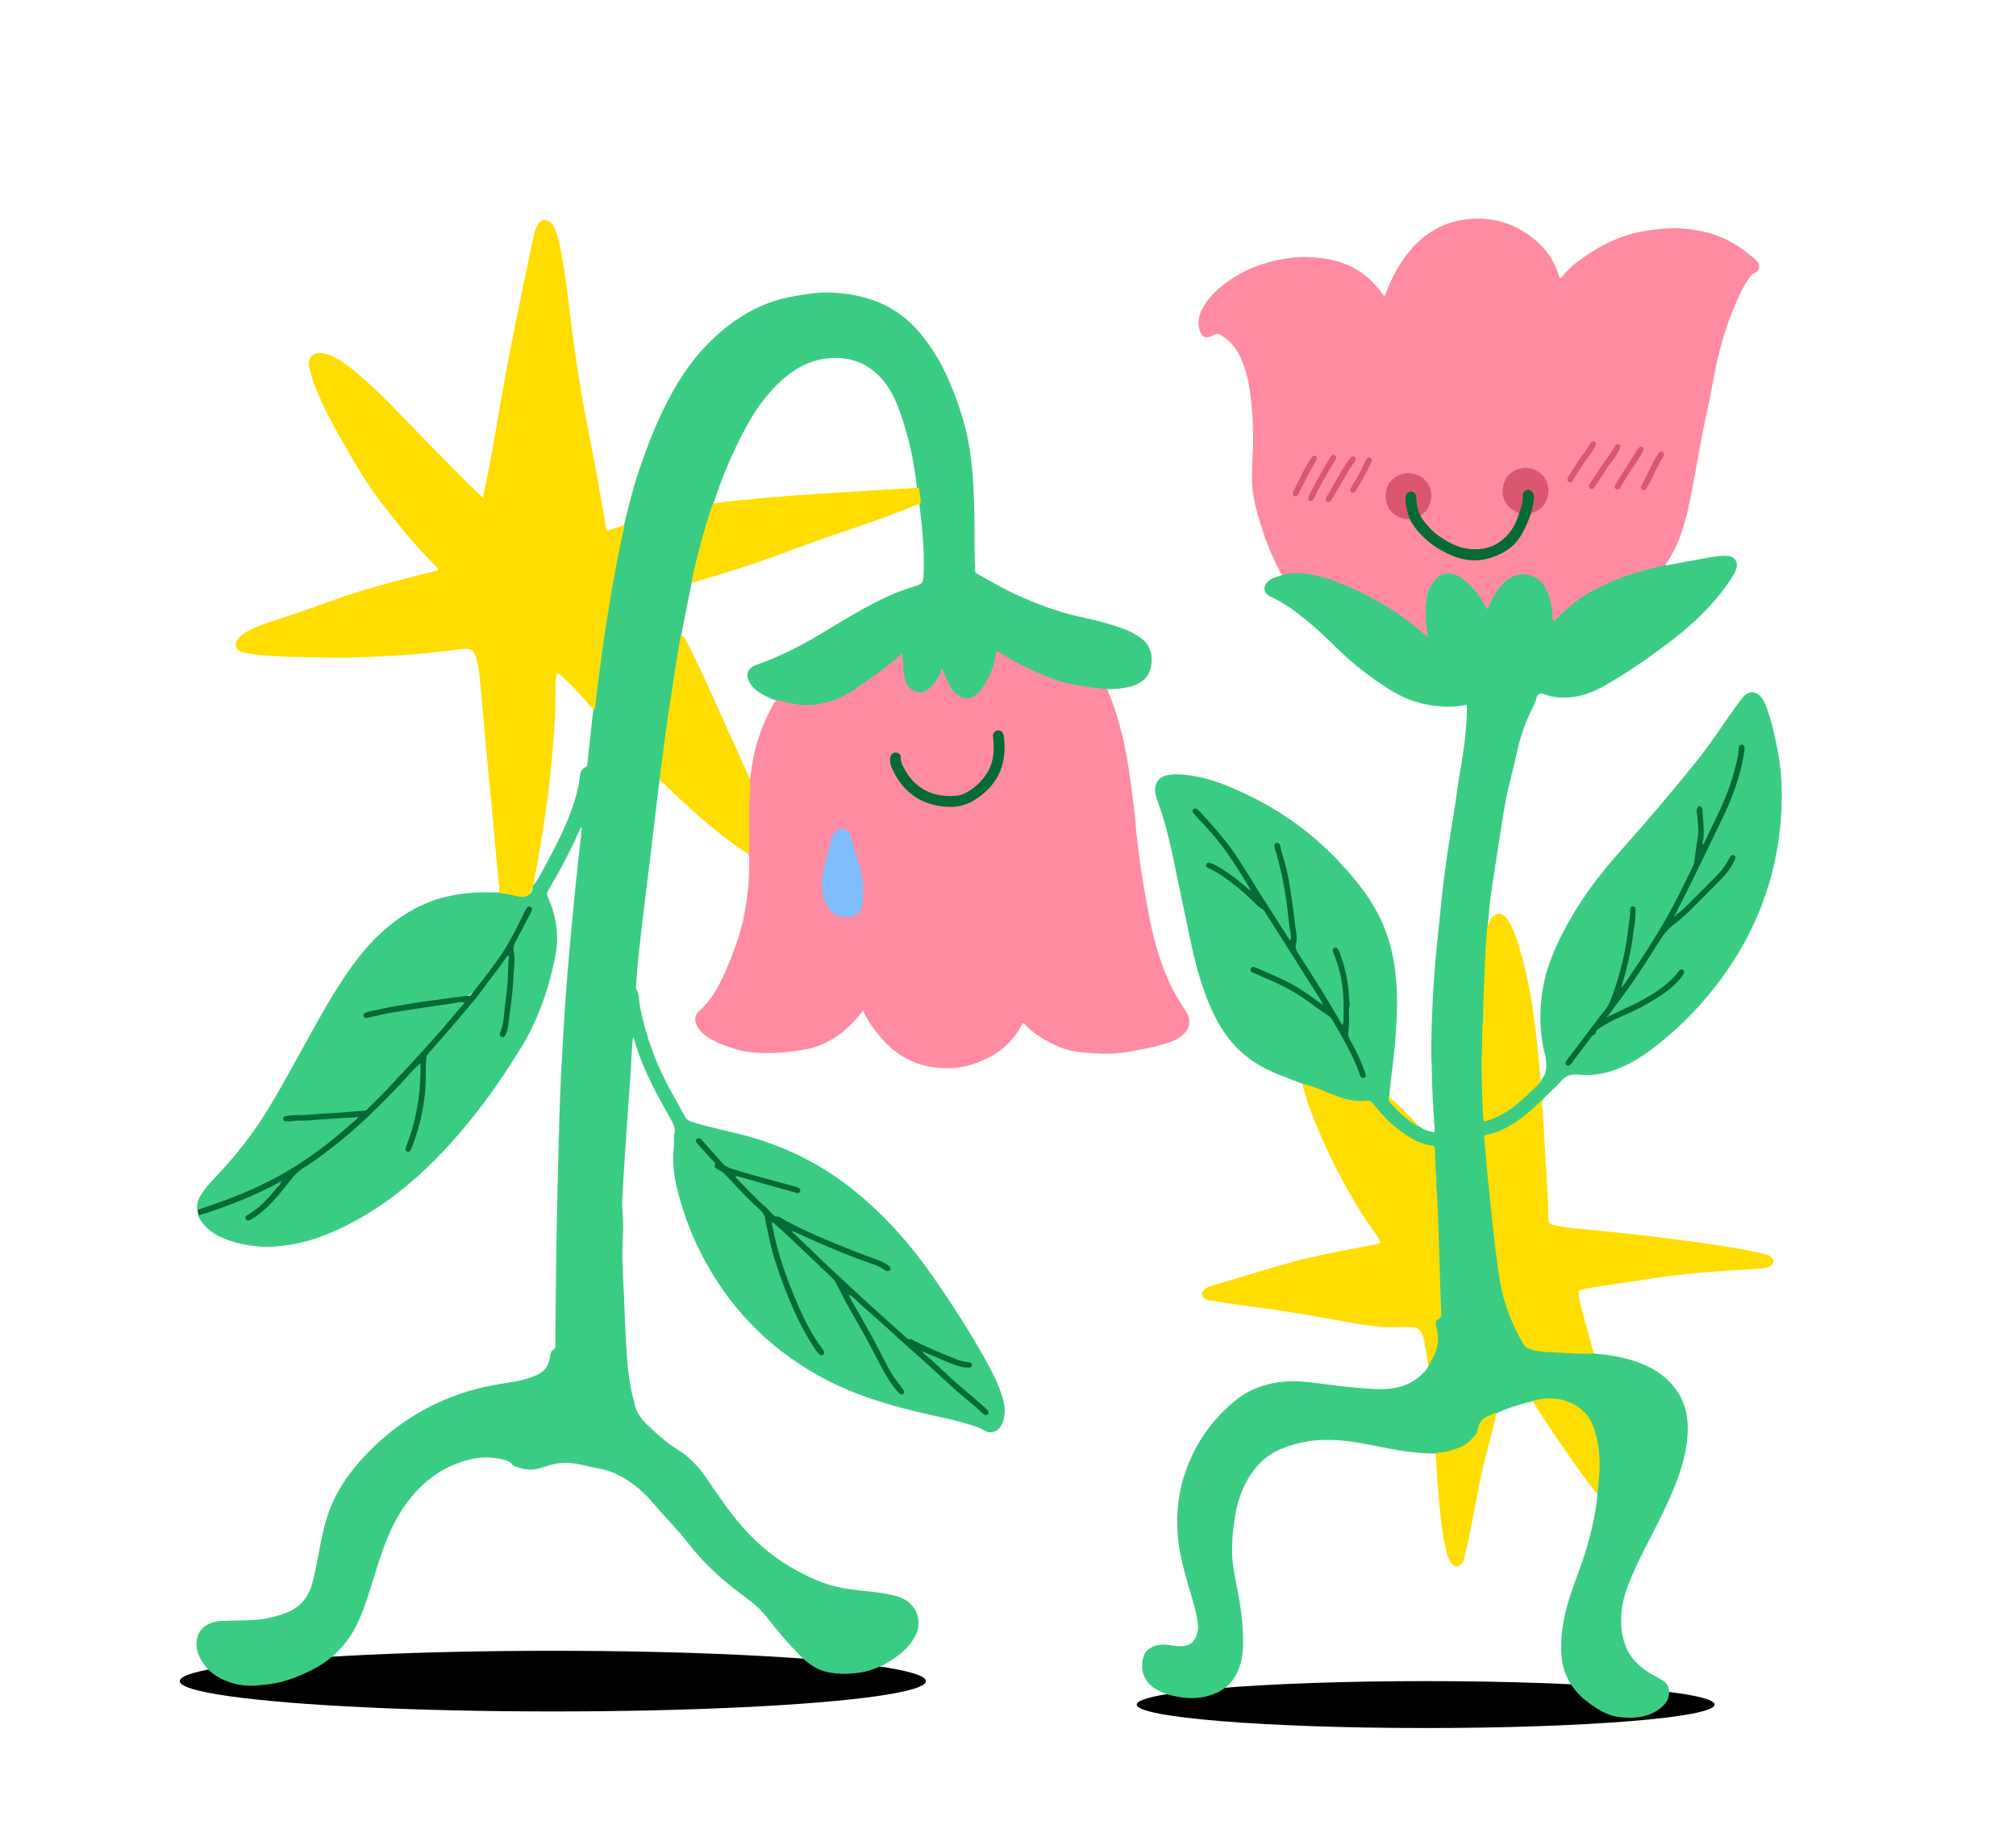 <?xml version="1.0" encoding="UTF-8"?>
<svg xmlns="http://www.w3.org/2000/svg" version="1.1" viewBox="0 0 2200 2000">
  <defs>
    <style>
      .cls-1 {
        fill: #80bdff;
      }

      .cls-2 {
        fill: #24a263;
      }

      .cls-3 {
        fill: #d3de45;
      }

      .cls-4 {
        fill: #3bcc84;
      }

      .cls-5 {
        fill: #2aad6b;
      }

      .cls-6 {
        fill: #d8df40;
      }

      .cls-7 {
        fill: #ff8ba2;
      }

      .cls-8 {
        fill: #fd0;
      }

      .cls-9 {
        fill:rgba(255, 255, 255, 0);
      }

      .cls-10 {
        fill: #a9a794;
      }

      .cls-11 {
        fill: #056a37;
      }

      .cls-12 {
        fill: #1f9a5c;
      }

      .cls-13 {
        fill: #d0eec0;
      }

      .cls-14 {
        fill: #fddd05;
      }

      .cls-15 {
        fill: #da5773;
      }

      .cls-16 {
        fill: #da5673;
      }

      .cls-17 {
        fill: #da5774;
      }
    </style>
  </defs>
  <!-- Generator: Adobe Illustrator 28.6.0, SVG Export Plug-In . SVG Version: 1.2.0 Build 709)  -->
  <g>
    <g id="Layer_1">
      <rect class="cls-9" width="2200" height="2000"/>
      <ellipse cx="603.3" cy="1834.5" rx="407.1" ry="33.1"/>
      <ellipse cx="1555.8" cy="1860.1" rx="315.3" ry="25.6"/>
      <g>
        <path class="cls-4" d="M720.1,851.3c-1.4,3.9-1.3,8-1.8,12-2.7,21.3-5.2,42.6-7.7,63.9-2.4,19.7-4.8,39.4-7.2,59-2.2,18.4-4.5,36.8-6.4,55.2-1.3,11.8-2,23.6-3,35.5,0,.6-.3,1.5,0,1.9,4,5.5,3,12.1,4.2,18.2,6.4,34,18.3,66,35.3,96.2,4.7,8.4,9.4,16.8,13.9,25.2,1.6,2.9,3.6,4.4,6.9,5.5,21.5,7.1,43.9,10.8,65.6,17.1,41.4,12,79,31.2,112.6,58.5,33,26.8,60.9,58.1,85.1,92.9,21.1,30.3,41.2,61.3,59.1,93.7,6.8,12.3,13,24.8,17.1,38.2,2.5,8,3.6,16.2,1.5,24.5-.6,2.5-1.5,5-2.9,7.2-4.4,7.1-12.5,9.1-19.4,4.4-2.8-1.9-5.7-2.9-8.8-3.9-21.6-7.3-44.1-11.1-66.2-16.6-33.2-8.1-65.8-18.3-96.3-34.2-55.6-29-99-70.6-129.9-125.3-15.9-28.1-27.3-57.9-34.3-89.4-2.9-13.2-3.4-26.7-2.1-40.3.4-4.7-.4-9.6.6-14.1,1.2-5.7-1.1-9.9-3.6-14.5-12.2-21.9-24.6-43.7-33.5-67.2-2.8-7.3-5.2-14.7-7.5-22.6-1.4,2.2-1.2,4.4-1.4,6.5-.8,13-1.5,26-2.3,38.9-1.2,17.2-2.5,34.4-3.7,51.6-1.4,20.3-2.6,40.6-3.9,60.8-.3,4.9-.5,9.7-.9,14.6-1.1,13.5,1.6,26.9.6,40.4-.4,5.5-.5,11-.6,16.6-.4,17.1.9,34.1,1.7,51.2.5,10.4.6,20.8,1.2,31.2,1.3,22.2,1.7,44.5,5.6,66.5,1.4,8,3.3,15.9,5.4,23.7,2.2,8,7,14.3,12.7,19.9,10.3,10.2,21.2,19.8,33.5,27.5,12.8,8,23,18.5,31.4,30.9,10.3,15.4,20.8,30.7,32.4,45.2,18.5,23,40.3,41.9,66.3,56,14.1,7.6,28.4,14.4,44.2,17.9,9.9,2.2,19.9,3.3,29.9,4.4,11.8,1.3,23.6,2.5,35.1,5.8,4.7,1.4,9.2,3.3,13,6.5,11,9.2,14,24.3,7.1,37.1-3.8,7.1-9,13.2-15.2,18.3-13.4,11-28.5,19-45.8,21.5-11.6,1.7-23.4,1.8-35-.7-12-2.6-21.6-9.8-30-18.4-12.3-12.6-23.8-25.8-34.6-39.8-6-7.8-12.8-14.6-20.8-20.5-13.2-9.8-26.3-19.7-38.2-31.1-10.2-9.7-19.7-19.9-28.3-31-12.2-15.7-26.4-29.7-39.2-44.8-8.5-10.1-18.3-18.5-29.5-25.3-8.4-5.1-17.2-9.1-27-10.9-10.1-1.8-19.9-4.7-30.1-6-8.4-1-16.5-.5-24.6,1.9-6.1,1.8-12,4.3-18.4,4.8-7.1.6-13.9-1-20.5-3.5-.7-.3-1.5-.8-2-1.4-2.8-4-7.1-5.1-11.3-6.1-13.6-3.4-27-2.5-40.4,1.4-32.3,9.4-55,30.6-72.1,58.5-10.1,16.5-16.6,34.6-22.6,52.8-5.4,16.2-9.8,32.7-15.7,48.7-4.4,12.1-9.6,23.8-17.1,34.4-10.4,14.6-23.7,25.9-39.7,33.9-14.9,7.5-30.3,13.6-47,15.7-12.6,1.6-25.3,2.9-37.8-.6-16.3-4.5-29.9-12.7-37.7-28.5-2.6-5.2-4-10.6-3.7-16.5.5-9.6,5.3-16.2,13.7-20.3,4.6-2.2,9.6-3.1,14.7-3.2,9.8-.2,19.5-.4,29.3-.7,13.9-.4,27.4-3.2,40.4-8.2,14.8-5.7,23.8-16.5,28.1-31.5,3.5-12.2,5.5-24.7,7.9-37.2,3.1-15.6,6.2-31.3,12.2-46.1,7.4-18.5,18.3-34.8,31.4-49.7,32.1-36.5,71.2-62.5,117.8-76.9,15.9-4.9,32.2-7.8,48.6-10.3,9.3-1.5,18.4-3.8,27.1-7.6,9.2-4.1,13.7-11.2,14.7-20.7.3-3.1,1.1-5.8,3.9-7.4,2.2-1.2,1.8-3.2,1.8-5.2.2-16.9.3-33.8.5-50.8.3-25.7.4-51.4,1.1-77.1.4-15.6.5-31.2.9-46.8.6-24.7,1.2-49.4,2-74.1.5-16.3,1.1-32.5,1.9-48.8,1.2-22.4,2.4-44.8,3.9-67.2,1.4-20.9,3-41.8,4.9-62.7,2.1-24.1,4.4-48.2,6.8-72.3,2-19.7,4.3-39.4,6.4-59.1.2-1.8.2-3.7.4-5.7-1.5.4-1.5,1.3-1.8,2-10,23-21.8,45.1-34.6,66.7-1.7,2.9-1.7,5.1-.3,8,6.4,13.9,9.6,28.7,9.9,43.9.2,10.8-2.1,21.3-4.5,31.8-7.2,31.4-18.3,61.3-35.3,88.9-10.5,17.1-21.5,33.8-33.2,50-20.8,28.6-43.4,55.8-69,80.2-31.9,30.4-67.5,55.6-108.6,72.5-18.6,7.7-37.9,12.3-58.1,13.6-18.5,1.1-36.3-1.7-53.5-8.2-9.7-3.7-18.3-9.2-24.8-17.5-2.1-2.7-3.9-5.6-4.9-8.9.9-1.3,2.2-1.8,3.7-2.2,26.9-8.5,53-18.7,78-31.8,1.6-.8,3.1-1.7,5-1.8,1.1,0,2,.4,2.3,1.7-2.6,6.7-8.2,11.2-12.7,16.4-5.9,7-13.1,12.6-20.8,17.6-1.2.8-3.2,1.6-2.3,3.2,1.1,1.8,3,.5,4.3-.3,9.4-5.4,17.1-13,24.2-21,7.6-8.5,14.9-17.2,21.6-26.4,2-2.7,4.7-4.4,7.5-6.2,23.6-15.2,45.4-32.6,66.2-51.5,12.5-11.4,24.4-23.5,36.2-35.6,7.7-7.9,15.2-16.1,22.6-24.3,1.5-1.7,3.2-4.6,5.8-3.5,2.3,1,1.4,4.1,1.4,6.3.4,28.1-4.2,55.4-14.4,81.7-.8,2-2.8,5.1-.3,6.1,2.6,1,3-2.8,3.7-4.7,9.1-24.3,14.3-49.3,14.3-75.3,0-5.4,0-10.7.3-16.1.4-5.6,2.9-9.8,6.5-13.8,14.4-15.7,28.2-31.9,41.8-48.4,13.4-16.1,25.8-33,38.1-49.9,1.3-1.8,2.4-4.9,4.9-4,2.7.9,1.8,4.2,1.6,6.5-1.4,23-3,46.1-6.7,68.9-.5,2.9-1.3,5.7-2.2,8.5-.4,1.2-.9,2.9.7,3.4,1.6.5,2.2-1.1,2.7-2.2,2.4-5.5,2.7-11.4,3.5-17.2,2.9-21.1,4.8-42.3,5.4-63.6,0-.8.2-1.7,0-2.4-2.7-9,.9-16.3,5.3-23.8,4.6-7.9,8-16.4,12.5-24.3.7-1.2,1.9-2.9.3-3.9-2-1.3-2.8.8-3.5,2.2-4.6,8.4-8.9,17-13.2,25.6-10.7,21.3-25.8,39.4-39.6,58.5-5.5,7.6-11.9,9.9-20.6,11-32.3,4.2-64.6,8.2-96.3,15.6-2.2.5-6.3.4-5.6,3.2.7,2.8,4.3.7,6.4.2,31.5-7.1,63.5-10.9,95.3-15.6.6,0,1.3-.2,1.9-.2,1.6,0,3.6-.3,4.5,1.3,1,1.7-.7,3-1.7,4.2-8.6,10.8-17.7,21.2-26.9,31.5-23.6,26.5-47.3,52.9-72.5,77.8-3.6,3.6-7.3,5.6-12.6,6.2-17.1,2-34.4,2.1-51.5,3.7-8.9.8-17.9.2-26.7,1.8-.8.1-1.6.1-2.4.4-.6.2-1.2.6-1.2,1.3,0,.8.7,1.1,1.3,1.2,2.3.5,4.5.4,6.8.1,9.9-1.1,19.8-1,29.7-1.8,12.1-.9,24.3-1.7,36.5-2.4,1.9-.1,4.4-1.1,5.3,1,.9,2-1.3,3.5-2.7,4.8-7.3,6.5-14.6,12.9-22.3,19-25,20-51.3,37.9-80.3,51.5-20.2,9.5-40.9,17.7-62.1,24.6-2.6.8-5.2,2.2-8,1.3-.6-6.7,1.7-12.5,5.4-17.8,4.9-7.1,10.8-13.5,16.7-19.7,20.9-22.2,39.6-46.1,55.5-72.2,11.4-18.8,22-38,32.6-57.2,13.9-25,27.3-50.3,42.6-74.5,13.8-21.7,28.6-42.7,47.7-60.2,20.6-18.9,43.8-33,71.2-39.6,15.2-3.6,30.7-5.2,46.4-4.8,3.9.1,7.8,0,11.7.1,1.6-1.2,3.4-.7,5.1-.4,5,.7,9.9,1.8,14.8,2.8,4.7.9,9,.3,12.8-2.7,1.7-1.6,1.5-4.2,2.9-5.9,6.1-6.5,9.8-14.5,14-22.2,12.2-22.3,23.9-44.8,31.7-69.1,2.9-9,5.4-18.1,6.3-27.5.5-4.7,1.3-9.4,6.5-11.7,1.9-.8,1.9-2.8,2.1-4.6,2.1-20,4.4-40.1,6.5-60.1,7-65.1,16.9-129.6,30.7-193.6.5-2.2,1-4.4,2.7-6.2,4.9-19.7,9.6-39.5,16.1-58.7,10.3-30.5,22.1-60.5,38.1-88.6,18.1-31.8,41.5-59,72.5-79.1,18.5-12.1,38.7-19.8,60.5-23.4,13.2-2.2,26.4-4.3,39.7-3.6,36.8,1.8,69.6,13.4,94.3,42.1,13.4,15.6,24.2,33,32.5,52,9.8,22.4,17.7,45.4,22.2,69.5,2.1,11.4,3.5,22.8,4.4,34.3,2.3,27.4,2.2,54.9,2.2,82.4,0,7.6.4,15.3.6,22.9,0,1.3,0,2.4,1.5,3.2,13,7.4,26,14.8,39.5,21.3,25.6,12.2,52.1,21.9,80,27.6,13.1,2.6,25.9,6.4,38.5,10.7,6.8,2.3,13.2,5.4,19.2,9.4,11.4,7.4,15.4,17.8,13.5,31.1-1.4,10.2-6.8,17-16,21-7.3,3.2-14.9,4.4-22.8,4.9-3.2.2-6.5.2-9.7.3-4.1,2.4-8.4.3-12.4-.1-16-1.9-32-4.3-47.2-10-19.4-7.2-38.1-16-55.7-26.9-4.8-3-4.6-3.1-5.8,2.7-2.8,13.6-7.9,26.1-17,36.9-9.9,11.8-23.7,11.1-32.4-1.5-4.3-6.2-7.4-13-9.3-20.3,0-.5-.1-.9-.2-1.4,0-.2-.2-.4-.3-.6,0,.1-.3-.3-.2.1,0,.2.2.5.3.7-2.1,6.9-6,12.7-10.8,17.8-10.6,11.5-25.7,8.2-30.7-6.7-1.7-5.1-2.6-10.4-2.5-15.8,0-3.5.4-7.1-1.2-11.1-9.8,8.9-20.4,16.3-30.9,24-8.8,6.5-17.6,12.8-27.1,18.2-23.5,13.4-48.2,15.7-73.9,7.7-1.2-.4-2.5-.8-3.7-1.2-7.6-2.9-15-6.3-21.5-11.3-3.7-2.8-6.5-6.4-8.4-10.6-3-6.5-.9-12.3,5.3-15.7,1.3-.7,2.7-1.2,4.1-1.7,25.1-8.8,48.7-20.9,71.4-34.7,19.2-11.6,38.4-23.3,58.4-33.6,12.9-6.6,26.2-12.3,40.1-16.5,11.4-3.4,11.4-4.2,11.8-16.2.8-25.5-1.7-50.7-5-75.8-.9-5.4-1.5-10.8-2.4-16.2-3-29.2-9.4-57.7-19.5-85.3-4.2-11.4-9.4-22.2-17.2-31.6-15.7-18.8-36.2-26.7-60.2-24.3-20.3,2-37.2,11.6-52.1,25.3-16.2,15-28.4,32.8-38.7,52.2-13.8,25.7-25,52.5-34.1,80.2-9.9,28.5-17.4,57.6-23.9,87.1-3.9,18.5-7.7,37.1-11.1,55.8-.4,1.3-.7,2.7-.7,4-6.7,39.2-12.7,78.5-18,118-1.4,10.6-2.6,21.3-4.1,31.9-.3,1.9-.1,4-1.7,5.4Z"/>
        <path class="cls-4" d="M1681.4,1178.9c5.5-5.6,6.5-12.5,5.9-19.9-.5-6.5-2.6-12.7-3.7-19.1-3.3-18.1-3.3-36.2-1-54.4,3.8-29.6,15.9-56.1,30.5-81.7,15.2-26.7,33.7-51,54.1-73.9,29.5-33.2,58.4-66.9,86.1-101.7,12.9-16.2,24.3-33.4,36.1-50.4,3.2-4.5,6.4-9,9.7-13.4,1.6-2.1,3.2-4.1,5.2-5.8,4.8-4.4,11.1-4.2,15.8.3,3.5,3.4,5.6,7.6,7.3,12,5.4,14,8.5,28.6,11.6,43.2,5.3,25,6.3,50.3,4.7,75.7-4.5,69.3-28.7,131.3-71.3,186.1-20.6,26.5-44.2,49.9-71.1,70-11.8,8.8-24.4,16.1-38.2,21.3-13.2,5-26.8,6.9-40.7,5.5-7.8-.8-13.6.9-18.8,7-6.3,7.4-14.1,13.4-20.6,20.8-4.5,7.4-11.4,12.4-18,17.7-11.9,9.5-24.8,17.3-39.8,20.9-2.7.7-3.6,2-3.4,4.8,1.4,21.4,3.7,42.7,5.7,64,2.3,24.3,5.1,48.5,8.2,72.6,3.8,29.8,11.8,58.3,27.6,84.2,2.3,3.8,5.6,5.7,9.7,6.9,5,1.4,10.3,2.2,15.4,2.3,8.9.1,17.8,1.7,26.8,1.2,7.3-.4,14.6,1.4,21.9,1.1,1,0,1.9.4,2.8.9,14,1.1,27.8,3.2,41.2,7.3,15.6,4.8,29.8,12,41.3,24,12.7,13.3,18.9,29.2,19.4,47.6.5,19.7-4.2,38.3-10.7,56.7-6.1,17-14,33.2-22,49.4-8.9,17.9-18.6,35.4-26.6,53.8-5.6,12.8-10.8,25.8-12.6,39.8-1.7,13.7-1,27.3,4,40.4,4.7,12.4,13.7,21.2,24.4,28.4,2.8,1.9,5.9,3.4,8.9,5.1,2.3,1.3,4.6,2.5,6.8,3.8,7.1,4.3,9.1,11.4,6.3,20-1.1,3.5-3.4,6.3-6.1,8.7-7.3,6.7-16.1,10.4-25.8,11.7-7.1,1-14.3.7-21.4-.1-7-.8-13.6-3.2-19.7-6.7-6.8-3.8-13.3-8.2-19.2-13.3-16-13.9-24.1-31.3-24.5-52.6-.4-20.3,3.4-39.8,9.6-58.9,3.2-9.9,6.8-19.6,10.4-29.4,6.8-18.5,12.2-37.4,16-56.7,1.7-8.6,3.2-17.3,3.5-26-1.1-5.7.5-11.3,1-16.9,1.5-17.7.5-35-4.7-52.1-6-19.7-20.2-29.4-39.5-33.2-6.5-1.3-12.9-.1-19.3.7-2.5.3-5.1,1.3-7.7.3-13.6,3.2-26.8,7.3-39.5,13.1-2.2,2.4-5.1,3.3-8,4.5-5.1,2.1-9,5.5-10.2,11-2.2,9.6-8.3,16.2-16.4,20.8-9.7,5.5-20.2,8.8-31.7,7.8-22.1.2-43.7-3.7-65.2-8.1-19.9-4.1-40-7.5-60.4-6.6-15.6.7-30.6,4.2-44.9,10.4-16.6,7.1-28.1,19.6-36.5,35.2-6.3,11.7-10.2,24.3-12.3,37.4-2.4,14.6-3.8,29.3-3.1,44.2.6,11.6,3.1,22.8,5.3,34.2,4.2,20.9,7,42,6.5,63.4-.3,10.6-2.3,20.6-7,30.1-4.5,9.1-11.3,15.8-20.4,20.3-11.9,5.8-24.5,7.4-37.5,5.9-7.8-.9-15.4-2.6-22.7-5.5-5.5-2.2-10.6-5-14.7-9.4-8.1-8.7-9.6-18.9-6.3-29.9,1.3-4.4,4.4-7.6,8.3-9.8,5-2.8,10.4-3.6,16-3.1,5.7.5,11.3,1.7,17,1.6,8.5-.2,13.5-3.8,16.6-11.8,2.6-6.7,1.5-13.5.2-20.2-2.5-13.5-7.2-26.3-10.7-39.5-3.3-12.1-6.7-24.1-8.5-36.5-4.1-28.1-2.5-55.7,7-82.7,11.1-31.7,29.8-58,56.1-78.8,14.1-11.2,30.6-16.8,48.4-18.9,13.7-1.6,27.3-.2,40.8,1.6,12.9,1.7,25.8,3.4,38.7,4.5,11,1,22,2.1,33.1,1.7,11.6-.5,22.5-3,32.4-9.4,6.3-4.2,11.8-9.2,15.7-15.8.7-4,3.7-6.9,4.9-10.6,3.4-10.4,6.8-20.7,2.6-31.8-1.3-3.4-.1-6.8,2.7-9.3,2-1.8,2.7-3.9,2.6-6.5-.5-15.4-.7-30.9-1.8-46.3,0-1.1-.2-2.3-.2-3.4.6-16.3-.5-32.5-1.2-48.8-1-22.9-1.7-45.8-3.5-68.6-.2-2.9-.1-5.9-.1-8.8,0-2.6-1.1-4.3-3.8-4.9-22.7-5-39.5-19-54.5-35.8-3-3.4-6.4-6.4-8.9-10.3-1.4-2.1-3.5-2.9-5.9-2.7-15.8,1.4-30.2-3.4-44.3-9.7-6.5-2.9-13.3-5.3-20.2-7.4-2-.6-4.1-1.2-5.6-2.9-9.4-3.6-18.8-7.1-28.2-10.9-16.9-6.9-32.2-16.3-44.9-29.6-12.4-13-21.3-28.3-28.3-44.7-9.4-21.9-15.6-44.8-20.6-68-6.7-31.1-13-62.3-19.6-93.5-4.3-20.3-9.1-40.6-16.4-60.1-1.7-4.6-3.3-9.2-3.2-14.2,0-8.6,5-14.4,13.5-15.9,9-1.7,17.9-.8,26.7.6,21.3,3.2,40.9,11.5,60.2,20.7,40,19,74.9,45,104.7,77.8,13.7,15.1,26.4,30.9,36.3,48.9,10.2,18.6,16.5,38.5,19.7,59.4,2.8,18.4,3.3,36.9,2.6,55.5-.8,20.1-2.8,40.2-5.3,60.2-1.1,9.2-2.4,18.4-2.8,27.6.7,4,3,7,5.7,9.9,7.3,7.8,15.5,14.6,24.3,20.6,1.2,1,2.5,1.8,3.8,2.8h0c.3.3.7.6,1.1.9,3.5,2.3,7.3,3.4,11.4,4.2,3,.6,3.1.5,3-2.4-.3-6.5-.6-13-1.1-19.5-1-15.1-1.7-30.2-1.9-45.3,0-4.9-.4-9.7-.5-14.6-.2-23.8.7-47.5,2-71.2,1.4-24.2,3.7-48.3,6.3-72.4,1.8-16.5,3.3-33,5.3-49.4,2.4-20.5,5.7-40.9,9-61.2,2.2-13.6,4.4-27.3,6.2-41,1.9-13.7,4.7-27.2,6.5-40.9,2-14.8,3.6-29.7,3.5-44.7,0-1,.1-2-.6-3.2-7.5,1.5-15.2,2.2-23,1.9-22-.7-42.2-6.9-60.8-18.7-21-13.3-40.5-28.3-58.2-45.8-10.9-10.7-22-21.3-33.9-30.9-11.8-9.5-24-18.4-37.9-24.7-.7-.3-1.5-.7-2.1-1.2-4.7-3.1-5.8-8.6-2.5-13.2,2.2-3,5.2-4.9,8.6-6.1,3-1.1,6.1-2.1,9.2-3.1,2.8-2.4,6.3-2.2,9.7-2.4,15.5-.9,30.5,1.7,45,7,37.9,13.7,72.2,33.5,103.2,60.9-2.8-11-2-21.4-1.9-31.8,0-9,2.5-17.4,7.5-24.9,7.8-11.9,19-14.5,31.2-7.3,11.2,6.7,19.3,16.3,25.5,27.7,1,1.8,1.5,4,3.4,5.6,2.2-1.8,2.9-4.6,4.1-7,4-8.1,8.8-15.5,15.6-21.6,12.9-11.5,34.5-9.6,43.4,4.5,5.6,8.8,8.6,18.6,9.4,29,.2,2.8.3,5.5,1.2,8.7,4.9-3.7,8.8-8.2,13.2-12.2,14.3-12.7,30.5-22,48-29.5,17.4-7.4,35.5-12.8,54-16.9,2-.4,4.1-1.3,6.2-.2,14-2.6,28.1-5.3,42.1-7.8,8.2-1.4,16.3-3.1,24.7-2.6,7.8.5,11.9,6.4,9.7,13.9-.5,1.7-1.2,3.4-2,4.9-1.7,3-3.5,5.9-5.4,8.7-16.8,25-38.2,45.5-61.9,63.8-23.2,17.9-47.2,34.6-72.6,49.3-10.9,6.3-22.3,11.4-34.9,13.2-11.4,1.6-22.7,1.3-33.6-3.1-3.3-1.3-6.9.2-7.5,3.5-.8,4.8-3.1,8.9-5.2,13.1-7.5,15.2-12.9,31.2-16.5,47.8-4,18.6-9.4,36.8-12.7,55.6-2.4,13.1-4.3,26.3-6.4,39.4-2.5,15.9-5,31.8-7.4,47.7-2,13.2-3.6,26.4-4.5,39.7-.2,2.7-1.1,5.5-.5,8.2,1,1.4,1.1,3.1,1,4.7-1,14.8-1.3,29.5-2.4,44.3-.7,9.4-.8,18.8-1.1,28.2-.5,13.5-1.5,27-1.2,40.4.2,8.8-.9,17.5-1,26.3-.2,20.5,1,40.9,1.9,61.4.2,4.2,1,4.8,5.2,3.4,13.8-4.8,25.4-13,36.1-22.7,6.8-6.2,13.5-12.6,20.1-19.1Z"/>
        <path class="cls-7" d="M1817.5,616.7c-14.9,3.4-29.7,7-44.1,12.2-13.8,5-27.2,10.9-39.9,18.2-12.8,7.4-23.7,17.1-34.3,27.3-1.2,1.1-2.4,2.2-3.5,3.3,0,0-.3,0-.9,0-.3-3-.8-5.9-.9-8.9-.5-9.9-3.3-19.2-7.8-28-6.2-11.9-21.5-17.3-34-12.2-7.2,2.9-12.6,7.9-17,14.1-4.1,5.7-7.2,12-10.3,18.2-.6,1.2-.9,2.7-2.6,3.8-.9-1.8-1.8-3.5-2.7-5.2-5.3-10.7-12.6-19.7-22-27-3.6-2.8-7.5-5.1-12.1-6.1-6.9-1.6-12.9-.2-18,4.8-5.9,5.8-9.2,13.1-10.4,21.1-2,12.6-1.6,25.3.5,37.9.2,1.4.5,2.8,1,5.3-3.9-3.2-7-5.9-10.2-8.5-29-24-61.3-42.2-96.8-54.6-12.9-4.5-26.3-7.2-40.2-6.7-4.3.1-8.4,1.1-12.6,1.4-8.7-15.9-15.9-32.4-21.3-49.7-3.6-11.6-7.4-23.2-9.4-35.3-.8-5-1.4-9.9-1.6-15-.5-15.1.8-30.2,1.1-45.3.2-16.4-.8-32.8-2.7-49.1-1.4-12.2-3.9-24-8.1-35.5-3.6-9.7-8.5-18.6-16.4-25.6-2.4-2.2-5.1-4.1-7.8-5.8-2.6-1.7-5.1-1.9-7.8-.3-.4.3-.9.5-1.3.7-7.6,3.9-11.8,1.9-14.3-6.1-3.2-10.1.1-18.9,5.4-27.3,6.5-10.4,15.3-18.5,25.2-25.5,18.4-13.2,39.1-21.1,61.4-24.8,8.2-1.4,16.5-2.2,24.7-2,15.3.5,30.4,2.4,44.7,8.6,12.2,5.2,22.4,13,31.2,22.9,3.1,3.5,6,7.2,8.8,10.9,1.9-1,1.8-2.9,2.3-4.3,7.7-19.9,18.1-38.2,33.5-53.3,14.6-14.3,32.2-23.2,52.5-25.8,27.7-3.5,52.8,3.2,74.8,20.9,13.2,10.6,22.4,23.8,27.5,40,.3,1,.3,2.3,1.4,3,1.4,0,1.8-1.2,2.5-2,4.9-5.6,10.1-11.1,16.1-15.6,16.8-12.5,34.7-23,54.8-29.3,11.3-3.6,23-5.3,34.9-6.6,7-.7,13.9-1,20.9-.7,27.7,1,53,9.1,74.9,26.6,3.2,2.5,6.3,5.1,9.4,7.8,2.1,1.9,3.7,4,3.7,7.1,0,3.3-1.2,5.9-4.4,6.9-2.4.8-3.8,2.3-5.2,4.1-8.3,11.1-13.6,23.6-18.8,36.3-10.2,24.9-17.1,50.7-21.7,77.2-3.5,20-8.3,39.7-12.1,59.6-3.3,16.9-6.1,33.8-9.3,50.7-4.1,21.9-8.2,43.7-16.5,64.5-3.1,7.9-7.2,15.3-11.7,22.5-.9,1.4-1.6,2.8-2.4,4.2Z"/>
        <path class="cls-7" d="M848.1,763.9c8,2.1,16,4,24.2,5,12.9,1.5,25.2-.7,37.3-4.8,9.2-3.1,17.5-7.8,25.4-13.3,14.3-9.9,28.5-20,41.9-31,2.5-2,4.8-4.3,7.5-6.7.8,3.4,1,6.4,1,9.4,0,6.3.4,12.6,2.2,18.8.9,3,2.2,5.8,4.1,8.2,4.9,6.3,13.4,7.7,20.1,3.4,4.3-2.8,7.4-6.7,10.2-11,2.3-3.6,4.3-7.3,5.9-11.2.2-.4.4-.4.7-.1h0c.4.3.6.6.8,1,1.9,5.9,4,11.7,7.2,17,1.2,2.1,2.6,4.2,4.1,6,8,9.4,19.6,9.7,27.8.4,8.4-9.6,13.6-21,16.7-33.3.9-3.7,1.5-7.5,2.3-11.4,2.2.4,3.4,1.8,4.9,2.7,18.7,11.6,38.4,21.2,59.1,28.6,12.6,4.5,25.8,6.6,39,8.4,6,.8,11.9,1.4,17.9,2.2,11.1,26.3,18,53.8,22.6,82,2.6,15.8,4.5,31.8,6.5,47.7,1.4,11.1,2,22.3,3.3,33.4,2,17.1,4.3,34.1,7.2,51.1,3,17.3,5.8,34.6,9.9,51.6,3.9,16.3,8.9,32.2,15.3,47.7,5,12.1,11.3,23.4,18.7,34.2.7,1.1,1.4,2.2,2.1,3.3,7.3,11.5,4,21.5-6.8,28.9-4.8,3.3-10,5.3-15.5,6.9-13.1,3.7-26.5,6.4-39.9,8.7-12.4,2.2-24.9,2.6-37.4,1.8-13.4-.9-26.9-1.8-39.5-7.4-13.6-6.1-26.3-13.4-36.7-24.4-.4-.5-.9-1-1.9-.9-.7,0-.9,1-1.3,1.7-9.4,17.8-23.6,30.3-41.9,38.4-8.2,3.7-16.6,6.5-25.5,7.8-10.6,1.5-21.1,1.2-31.5-.5-13.5-2.2-25.9-7.4-37.1-15.4-10-7.1-18-16.4-25.4-26.1-4.5-6-8.2-12.5-11.8-19.7-1.5,1.7-2.7,3.1-3.8,4.5-12.2,15.3-27.1,27-45.5,34-7.5,2.9-15.4,4-23.2,5.2-14.2,2.1-28.5,3-42.8,2.2-13.9-.8-27.2-4.4-40-9.8-6.5-2.7-12.7-5.8-18.2-10.3-3.6-2.9-6.5-6.4-8.3-10.7-2.3-5.1-1.6-10.8,2.5-14.3,13.1-11.4,21.2-26.2,28.2-41.7,5.7-12.6,10.6-25.5,14.9-38.6,4.6-13.7,7.3-27.9,9.3-42.3,2-14.2,3-28.4,2.7-42.7,0-2.1,0-4.2-.8-6.3-.6-2.2-.6-4.5-.6-6.7,0-14.6,0-29.2,0-43.8,0-8.9,1.2-17.8,1.3-26.7,1.9-8.1,2.4-16.4,3.9-24.5,3.9-21.4,11.2-41.7,21.9-60.7,1.2-2.2,2.1-4.9,4.9-5.8Z"/>
        <path class="cls-8" d="M579.3,975c-4.1,3.6-8.8,4.5-14,3.2-6.6-1.6-13.3-2.8-20-3.8-1.2-12.1-2.4-24.3-3.5-36.4-.8-8.1-1.5-16.2-2.2-24.3-1.7-20.2-3.6-40.5-5.7-60.7-1.6-15.5-2.9-31.1-4.3-46.6-2-22-3.8-44-6-66-.7-6.9-1.6-13.9-3.5-20.6-3.1-11-5.9-12.7-17.2-11.4-16.9,2-33.8,4.3-50.9,5.6-17.3,1.3-34.7,2.2-52.1,3-20.8.9-41.6.7-62.5.3-18.5-.4-37.1-.7-55.5-2.7-4.7-.5-9.3-1.2-14-2-1.9-.3-3.8-.9-5.6-1.7-4.8-2.3-6.3-7.2-3.8-11.9,1.6-2.9,4.1-5,6.7-7,5.8-4.3,12.5-7,19.1-9.6,14.7-5.6,30-9.8,44.8-15.1,21-7.4,41.8-15.4,63.1-21.9,26.3-8,52.9-14.9,79.5-21.5,2.2-.5,4.4-1.1,6.9-1.8-1.1-2.9-3.1-4.5-4.9-6.3-20.6-20.2-38.5-42.8-56.2-65.5-16.2-20.7-29.4-43.3-42.4-66.1-10.3-18.2-20.7-36.5-28.6-56-3.5-8.6-6.8-17.3-8.8-26.3-.2-.9-.5-1.9-.6-2.9-1.1-8.9,4.7-14.7,13.7-13.7,6,.7,11.3,3.1,16.4,5.9,9.6,5.1,17.8,11.9,26,19,12.8,11.1,25,22.8,36.8,35,27.8,28.6,55.4,57.3,83.8,85.4,4.2,4.1,8.5,8,12.9,12.2,1.3-.5.7-2,1-3.2,9.2-42.2,15.7-85,23.4-127.5,5.5-30.4,11.6-60.6,17.9-90.9,4.4-21,8.8-42,13.2-63,.5-2.5,1.3-5,2.1-7.5.6-1.8,1.3-3.7,2.3-5.4,3.6-6.2,10-7,15-1.7,2.5,2.7,4,5.9,5.2,9.3,2.7,7.7,4.3,15.7,5.8,23.7,3.9,20.5,6.5,41.1,8.9,61.8,5.5,46.7,12.6,93.1,22,139.1,6.4,31.4,11.7,62.9,17.1,94.5,1.4,8.4-.6,7.9,8.4,5.2,4.2-1.3,8.3-2.7,12.5-4.1-3.3,16-6.8,32.1-9.8,48.2-4.2,22.5-7.9,45-11.4,67.7-3.1,20.5-5.7,41.1-8.4,61.7-1,7.7-1.5,15.5-2.8,23.2-3.7-1-5.7-4.2-8-6.9-8-9.6-16.8-18.5-25.8-27.2-1.5-1.5-3.3-2.7-4.9-4-1.9-1.4-2.9-1-3.2,1.3-.3,2.6-1,5.1-1,7.7,0,15.1,0,30.2-1,45.3-1.4,20.6-3.1,41.1-5.4,61.7-4.1,37.2-10.3,74.1-17.2,110.9-.4,2.1-.7,4.2-1.8,6-1.3,1.9-.4,4.4-1.6,6.3Z"/>
        <path class="cls-8" d="M1421.3,1182.6c10,2.3,19.5,6.2,28.9,10.1,8,3.3,15.9,6.5,24.5,7.9,5.3.9,10.7,1.1,16,.5,4-.4,6.2,1.2,8.5,4.1,8.2,10.7,17.5,20.4,28.4,28.5,4.9,3.7,10.2,7,15.5,10.1,5.9,3.4,12.3,5,18.9,6.2,3.6.6,3.6.7,3.8,4.4.7,15.7,1.3,31.5,2.2,47.2,1.5,27.6,2.4,55.2,3.1,82.8.4,16.1,1.1,32.2,1.7,48.2.1,2.8.2,5.2-3.1,6.8-3,1.5-3.5,5.1-2.4,8.7,4.9,15.6.3,29.3-8.8,42-1.3-9-2.3-18-4.4-26.9-.4-1.7-.8-3.5-1.4-5.2-2.2-6.8-5.7-9.4-12.8-9.9-4.1-.3-8.1-.2-12.2,0-21,1.1-41.5-2.4-62-6.2-31.6-5.8-63.3-11.4-95.2-15.5-16-2.1-31.9-4.5-47.8-6.8-2.4-.3-4.8-.7-7-1.9-4.6-2.4-5.2-7.5-1.2-10.8,2.4-2,5.3-3.2,8.3-4,11.4-3.4,22.8-6.7,34.1-10.1,24-7.2,47.8-14.8,72.2-20.4,21.8-5.1,43.9-9.1,65.9-13.3,2.9-.5,5.7-1.1,8.6-1.8,3.1-.7,3.2-1,1.8-3.9-2-4.1-4.6-7.9-7.3-11.5-7-9.6-13.6-19.5-19.6-29.7-18.6-31.8-34.9-64.7-47.9-99.1-3.8-10-7.1-20.2-9.4-30.7Z"/>
        <path class="cls-8" d="M1739.6,1477.2c-13,.4-26-.4-39-1.2-6.5-.4-13-.4-19.5-1.2-4.9-.6-9.6-1.6-14.1-3.7-1.9-.9-3.2-2.1-4.2-3.8-12.4-21.4-21.8-43.8-25.8-68.5-2.8-17-5-34.1-6.9-51.2-2.2-20.7-4.4-41.3-6.5-62-1.4-14.7-2.6-29.4-3.9-44.2-.2-1.7.2-2.7,2.1-3.1,17.1-3.2,31.3-12.3,44.5-23.1,5.6-4.6,10.9-9.7,16.3-14.6.8,11.5,1.6,23,2.3,34.6,1.5,25.3,2.9,50.7,4.3,76,.3,6.2.3,12.4.5,18.5.2,5.1.6,5.7,5.6,7,8.4,2.2,16.9,3.2,25.5,4,32.9,3,65.7,6.4,98.5,10.6,27.4,3.5,54.8,7,82,12,8,1.5,15.9,3.3,23.8,5.1,2.5.6,5.1,1.2,7.2,2.8,4.2,3.1,3.9,8.2-.7,10.7-2.2,1.2-4.6,1.6-7,1.9-9.5,1.2-19.1,1.5-28.7,2.1-29.2,1.8-58.4,4-87.4,8.4-22.3,3.4-44.7,6.6-67,10-5,.8-9.9,1.7-14.8,2.8-3.9.9-4.3,1.3-3.9,5.3.7,7.3,2.6,14.4,4.6,21.4,3.9,14.4,7.9,28.8,11.9,43.3Z"/>
        <path class="cls-8" d="M818.8,853.7c0,6.2-.2,12.3-.8,18.4-.5,5.5-.4,11-.5,16.6,0,12.7,0,25.4,0,38,0,1.8.4,3.6-.7,5.2-12.6-7.5-24.1-16.4-35.5-25.6-20-16.1-38.7-33.7-57.2-51.5-1.3-1.2-2.7-2.4-4-3.5,0-7.3,1.5-14.5,2.4-21.8,2-15.8,4.1-31.5,6.4-47.3,3-20.2,6.1-40.4,9.2-60.6,1.4-8.8,3-17.6,4.5-26.4.5-1,1.2-1.6,2.4-1,2.1,1.3,2.9,3.4,4,5.4,14.9,28.7,27.8,58.3,41.1,87.8,9.1,20.1,18.3,40.2,27.1,60.4.5,1.2,1.1,2.3,1.3,3.6,0,.5,0,1,0,1.5,0,.2,0,.5,0,.7Z"/>
        <path class="cls-8" d="M1681.4,1178.9c-.8,2-1.9,3.7-3.5,5.2-7.4,7.3-14.9,14.6-22.9,21.2-8,6.5-16.7,11.8-26.3,15.7-2.1.8-4.3,1.6-6.5,2.1-3.1.8-3.3.6-3.5-2.6-.4-7.6-.9-15.3-1-22.9-.3-14.5-1.5-28.9-.8-43.4.7-14,.3-28,1.4-41.9.4-4.7.2-9.4.3-14.1.7-17.7,1.3-35.4,2.1-53.1.5-11,1.4-22.1,2.1-33.1.8-1.8,1.6-3.6,2.3-5.4.9-2.1,1.9-4.1,3.5-5.8,4.1-4.6,9.2-4.9,13.7-.8,2.5,2.2,4.1,5.1,5.6,7.9,3.7,6.9,6.3,14.2,8.7,21.7,7.8,24.9,13.1,50.3,16.7,76.1,3.5,24.3,5.7,48.7,8,73.2Z"/>
        <path class="cls-11" d="M215.4,1320.3c7.7-2.6,15.4-5.1,23-7.9,26.5-9.5,52.3-20.7,76.5-35.2,19-11.4,36.9-24.3,53.9-38.5,6.5-5.4,12.9-11,19.2-16.5.9-.8,2.2-1.4,2.4-3.5-6.5,1.6-13,.8-19.4,1.5-1.8.2-3.5.4-5.3.5-9.1.6-18.1.7-27.2,1.9-.6,0-1.3,0-1.9,0-6,.4-12-.2-18,.9-1.9.4-3.9.2-5.8.2-1.9,0-3.7-.4-3.7-2.8,0-2.1,1.5-2.8,3.2-3,3.2-.4,6.4-1,9.7-1,13.8,0,27.5-1.7,41.3-2.3,11.3-.5,22.6-1.8,33.9-2.6,1.6-.1,2.8-.8,3.8-1.8,9.7-9.8,19.8-19.3,29-29.6,4.7-5.4,9.8-10.4,14.7-15.7,10.8-11.7,21.6-23.5,32.1-35.4,10-11.4,19.7-23,29.5-34.5.2-.2.1-.6.2-1.1-3.7-1.1-7.4.3-10.9.8-22.1,3.2-44.3,6.4-66.3,10-9,1.4-17.8,3.7-26.6,5.6-.8.2-1.6.5-2.4.6-1.9.3-3.3-.6-3.7-2.3-.4-1.6.6-2.8,2.1-3.5.7-.3,1.5-.6,2.3-.8,12.9-3.1,26-5.7,39.1-7.8,9.8-1.6,19.5-3.4,29.3-4.5,11-1.2,21.8-3.2,32.8-4.4,2.9-.3,5.8-1,8.7-.8,1.6.1,2.8-.7,3.7-1.9,11.7-15.4,24.1-30.3,34.6-46.6,8.3-12.9,15-26.6,21.8-40.3,1.1-2.2,2.1-4.4,3.4-6.5.9-1.6,2.2-3,4.4-1.9,1.9.9,2.3,2.7,1.1,5-5.7,11-11.3,22-17.2,32.8-2,3.7-2.9,7.2-2,11.5,1.3,6,.7,12.3.3,18.5-.2,2.4-.5,4.8-.6,7.3-.4,10.4-1.5,20.7-2.8,31-1,8-2.1,16.1-3.1,24.1-.4,3.3-1.5,6.3-2.8,9.3-1.1,2.4-2.9,3.3-4.6,2.4-2-1.1-1.9-3-1.3-4.7,4.2-10.3,4.1-21.3,5.6-32,1.8-13.5,3-27.1,3.2-40.7,0-3.8.9-7.6.5-11.4-1.8,0-2.1,1.3-2.7,2.2-9.6,14.1-20.5,27.2-30.5,41.1-3.1,4.3-6.6,8.1-10,12.1-8.1,9.8-16.4,19.4-24.6,28.9-6.7,7.7-13.5,15.4-20.2,23.1-.8.9-1.5,1.7-1.6,2.9-.3,3.4-.8,6.8-.8,10.2-.1,10.6.1,21.1-1.1,31.6-2.4,20.4-7.2,40.2-14.9,59.3-1,2.4-2.8,3.4-4.5,2.4-1.9-1-2-2.7-1.3-4.6,1.2-3.2,2.4-6.4,3.5-9.6,5.3-14.7,8.5-29.9,10.6-45.4,1.5-11.3,1.8-22.6,1.8-34,0-.7.3-1.6-.5-2.1-2.8,2.6-5.9,5-8.4,7.9-15.9,17.9-32.6,35-50,51.4-20,18.8-41.4,36.1-64.1,51.6-.1,0-.3.2-.4.3-10.3,4.8-16.6,13.6-23.4,22.2-9.9,12.3-20,24.5-33.1,33.5-1.9,1.3-3.8,2.5-5.8,3.5-2.4,1.2-4.2.8-5-1.1-.9-2.1.4-3.4,2.1-4.3,8.8-5.1,16.3-11.8,23.1-19.3,4.3-4.7,8.2-9.6,12.3-14.5.2-.5.7-1.3,0-1.5-.6-.2-1.5-.1-2.1.5-25.1,13.3-51.3,23.8-78.2,32.7-2.8.9-5.6,1.6-8.4,2.4-.6-1.9-1.6-3.7-1.1-5.8Z"/>
        <path class="cls-8" d="M1566.7,1585.8c5.2-1.2,10.6-1.1,15.7-2.8,3.2-1,6.5-2,9.7-3.2,7.9-2.9,13.6-8.5,18.7-15,1.2-1.6,1.6-3.5,1.9-5.4,1.1-7,5-11.8,11.7-14.3,2.9-1.1,5.5-2.9,8.6-3.4-3.4,16.7-8.1,33.1-12.3,49.7-5.6,22.1-9.4,44.5-13.8,66.8-2.7,13.7-5.3,27.4-8.8,41-.4,1.7-.9,3.5-1.7,5.1-2.9,6.2-9,6.7-13.1,1.1-1.3-1.9-2.2-4-3-6.1-2.9-8.2-4.4-16.6-5.7-25.2-3.6-24.6-5.5-49.4-7.1-74.2-.3-4.7-.6-9.4-.9-14.1Z"/>
        <path class="cls-8" d="M1672.4,1528.7c14.5-4,28.8-4,42.7,2.6,11.3,5.3,19.2,13.7,23.6,25.3,4.4,11.5,6.2,23.5,6.8,35.7.5,12-.7,24-2.2,35.9,0,.6-.4,1.2-.6,1.8-9.4-11.2-17.8-23.2-26.2-35.2-15.2-21.7-30.2-43.5-44.1-66.1Z"/>
        <path class="cls-14" d="M1545.3,1227.6c-11-6.2-19.9-14.8-28.2-24.2-2-2.2-2.4-4.5-1.7-7.1,10.8,9.6,21,19.8,31,30.3.1.9-.1,1.3-1.1,1Z"/>
        <path class="cls-3" d="M1545.3,1227.6c.4-.3.7-.7,1.1-1,1.2.7,2.3,1.6,2.8,3-1.7.1-2.8-.8-3.9-2Z"/>
        <path class="cls-3" d="M1550.3,1230.5c-.6,0-1-.3-1.1-1,.6,0,.9.4,1.1,1Z"/>
        <path class="cls-8" d="M778.1,549.3c74.5-9.4,149.6-12.3,224.5-17.1,1.3,5.5,1.8,11.1,2.3,16.7-35.9,15.4-73.1,27.1-109.9,40-27.8,9.8-55.1,20.6-83.1,29.7-18.2,5.9-36.6,11.3-55,16.9-.8.2-1.6.3-2.4.5,3.1-16.4,7.4-32.5,11.8-48.6,3.5-12.8,7.2-25.6,11.8-38Z"/>
        <path class="cls-11" d="M863.7,1343.5c5.6,5.4,11,10.6,16.4,15.7,1.3,1.2,2.7,2.3,4,3.6,14.9,15,30.6,29.1,46.1,43.6,16.7,15.7,33.9,30.8,50.9,46.2,2,1.9,4.2,3.6,6.2,5.5,1.9,1.7,3.4,3.9,6.6,3.3,1-.2,2.4.9,3.5,1.5,14.7,7.7,30.1,13.8,45.5,20.1,4.2,1.7,8.7,2.7,13.2,3.4.8.1,1.7,0,2.4.4,1.3.5,2.4,1.4,2.2,2.9-.2,1.6-1.2,2.7-2.9,2.7-2.4,0-4.8,0-7.3-.5-9.3-2.1-17.8-6.1-26.5-9.8-5.5-2.3-11-4.7-17.7-7.5,1.3,1.5,1.8,2.4,2.6,3,9.9,8,18.8,17,28.1,25.6,8.4,7.7,17.2,14.9,25.8,22.3,4.5,3.8,8.8,7.7,13.2,11.6.4.3.7.7,1,1,1.9,2.1,2.4,4.6.9,5.5-2,1.3-3.6.4-5.2-1-5.3-4.8-10.5-9.7-16.1-14.1-16.4-13.1-31.2-28-46.9-41.9-16.3-14.4-32.5-29.1-48.6-43.7-9.9-8.9-20.1-17.5-29.7-26.8-1.4-1.3-2.9-2.4-5.2-3,1.4,2.8,2.7,5.7,4.4,8.5,13.6,23.1,26.4,46.7,38.6,70.6,4.2,8.3,9.8,15.7,15.6,22.9,2.3,2.9,2.6,4.6,1.1,5.9-1.6,1.5-3.7.7-6.1-2.1-8.9-10.3-15.5-22.1-21.6-34.1-9.9-19.4-20.5-38.4-31.5-57.3-5.2-9-9.8-18.4-14.5-27.6-.9-1.8-2-3.3-3.4-4.7-15.7-14.9-31.3-29.9-47-44.7-5.7-5.4-11.5-10.5-17.3-15.7-.5-.4-.9-1-2-.9-.4,2.7.7,5.2,1.2,7.8,6.1,30.8,17.1,59.9,29.8,88.5,6.7,15,14.7,29.3,24.5,42.6.4.5.7,1.1,1,1.7.9,1.5.5,2.9-.8,3.9-1.2.9-2.5.7-3.6-.2-1.9-1.6-3.4-3.5-4.8-5.5-8.8-13.3-16.5-27.2-23-41.8-8.1-18-14.9-36.4-21-55.1-4.1-12.5-6.5-25.4-9.4-38.3-.5-2.1-1.1-4.1-1.2-6.2-.4-5.5-3.5-9.2-7.4-12.6-13.1-11.5-24.5-24.7-36.6-37.2-2.1-2.2-4.4-3.7-7-5-2.4-1.2-5.3-2.1-3.9-6.1.6-1.6-1.2-2.5-2.2-3.5-5.5-6.2-11.1-12.3-16.7-18.5-.5-.6-1.1-1.2-1.5-1.9-.9-1.3-.7-2.4.3-3.5,1-1.1,2.1-1.4,3.5-.6,1.5.8,2.5,2,3.6,3.2,7.3,8.1,14.6,16.2,21.7,24.4,2.3,2.6,5.1,3.9,8.2,4.9,15.4,5.1,31.1,9.2,46.8,13.5,7.7,2.1,15.4,4.1,23,6.2,1.4.4,2.8,1,4.1,1.5,1.9.8,2.8,2.3,1.9,4.3-.8,1.9-2.5,1.9-4.2,1.3-4.9-1.8-10-2.7-15-4.2-16.1-4.6-32.2-9.1-48.3-13.7-.9-.3-1.9-.6-2.9,0,.2.4.2,1,.5,1.3,11.1,11.1,21.5,23,33.7,33.2,2.4,2,4.2,4.9,6.6,7.1,1.4,1.2,2.6,2.4,4.7,2.1,1.4-.2,2.5.5,3.6,1.2,20.4,11.9,42.1,21.1,64,30,13.7,5.6,27.4,11.1,41.4,15.8,3.5,1.2,6.8,3.2,10.1,4.9,1.6.8,3,2,4,3.5,1.3,1.9.3,4-2,4.2-1.6.2-2.8-.5-4-1.4-4.9-3.6-10.6-5.6-16.3-7.5-18.6-6.3-36.8-14-54.8-21.7-9.4-4.1-18.7-8.4-28-12.6-.6-.3-1.1-.7-2.5,0Z"/>
        <path class="cls-2" d="M303.1,1291c1.1-1.5,2.7-1.8,4.5-2.6-.2,2.1-1.4,2.8-2.5,3.6-.4-.8-1.2-1-2-1Z"/>
        <path class="cls-13" d="M580.4,968.8c.4,0,.8,0,1.1,0-.9,2-.5,4.4-2.2,6.1,0-2.1-.2-4.3,1.1-6.2Z"/>
        <path class="cls-6" d="M743.4,692.2c.6.6,1.1,1.2,1.1,2.1-.6.3-1.2.7-1.8,1-.2-1.1-.2-2.2.7-3.1Z"/>
        <path class="cls-10" d="M1028.7,730.5c-.2,0-.5.1-.7.1,0-.2.2-.4.2-.7.2.2.3.4.5.5Z"/>
        <path class="cls-10" d="M1029.5,731.5c-.3-.3-.5-.7-.8-1,.6,0,.8.5.8,1Z"/>
        <path class="cls-11" d="M1756.3,1108.6c17.8-8.4,35.9-16.1,52.3-27.3,8.8-6,16.9-12.7,23.2-21.3.3-.4.6-.8.9-1.1,1.2-1.2,2.5-1.6,3.9-.5,1.3,1,1.7,2.2.9,3.8-1.8,3.8-4.6,6.7-7.4,9.6-6.7,7.2-14.8,12.6-23,17.9-11.8,7.5-24.3,13.8-37.2,19.3-8.5,3.7-16.8,7.9-24.5,13-1.8,1.2-3.6,2.3-3.9,4.7-.1,1-.8,1.9-1.7,2.3-2.6,1-3.9,3.4-5.4,5.4-6.4,8.4-12.7,16.9-19,25.3-2.3,3.1-4.1,4-5.8,2.8-1.8-1.2-1.7-3.1.8-6.4,11.5-15.3,23.1-30.6,34.7-45.9,1.6-2.1,3.1-4.2,4.9-6.1,5-5.6,7.6-12.4,10.1-19.3,5-13.6,8.7-27.5,11.9-41.7,3.3-14.3,4.5-28.8,6.7-43.2.4-2.4.2-4.9.2-7.3,0-2,.6-3.6,3-3.6,2.4,0,2.9,1.6,2.9,3.6,0,5.4,0,10.7-1,16-1.7,10.1-2.5,20.3-4.7,30.3-2.6,12.2-5.5,24.4-9.2,36.3-.2.6-.7,1.1,0,2.2,2.1-2.8,4.1-5.4,5.9-8.2,15.4-22.6,30.4-45.4,43.8-69.2,10-17.9,18.9-36.4,27.9-54.8,1.1-2.2,1.4-4.6,1.7-7,.9-7.7,2.1-15.4,3.3-23.1,1-6,.9-12,.2-18-.5-3.7-.1-7.5-1.3-11.1-.4-1.3.4-2.5.7-3.8.3-1.4,1.1-2.4,2.6-2.4,1.4,0,2.3,1,2.9,2.3.2.4.3.9.3,1.4.4,10.2,1.8,20.4,1.1,30.7-.2,2.4-1.4,4.7-.8,7.5,1.2-.5,1.4-1.5,1.8-2.4,5.6-11.7,11.2-23.5,16.8-35.2,9-19.2,15.8-39.1,19.9-59.9.4-2.1.3-4.2.4-6.3.3-3.6,1.7-5.6,3.8-5.3,2.1.3,3.3,2.6,2.8,6-1.4,10-3.6,19.8-6.4,29.4-4.4,15-10.2,29.5-17,43.6-16.7,34.6-33.2,69.2-50.7,103.4-.7.7-.4,1.7-.7,2.6.7,0,1.2-.3,1.8-.5,5-3.5,9.1-7.8,13.4-12.1,9.9-9.9,19.8-19.8,29.6-29.8,5.4-5.5,9.7-11.8,13.4-18.5,1.9-3.5,3-4.2,4.9-3.4,2.2,1,2.4,2.5.6,6.2-3.4,7.1-8,13.4-13.5,19-10.9,11.2-22,22.2-33,33.3-5.9,5.9-12.1,11.4-18.7,16.4-7.3,5.5-12.7,12.4-17.4,20.1-14.5,23.5-29.7,46.6-46.6,68.5-2.7,3.5-4.9,7.3-8,10.4-.5,1.1,0,1.4,1.1,1.2Z"/>
        <path class="cls-11" d="M1464.7,1118.8c1.4-2,1.4-3.6,1.4-5.2,0-7,.3-14,.1-21-.5-17.2-3.6-33.8-9.9-49.9-.7-1.7-1.4-3.3-1.8-5-.4-1.3,0-2.7,1.4-3.3,1.5-.7,2.9-.4,3.9,1,.8,1.2,1.5,2.5,2,3.9,4.7,12.3,7.9,25,9.5,38.2.7,5.3.4,10.7,1.5,16,.6,2.8-.7,5.7-.7,8.7-.2,7.8.5,15.6-.8,23.4-.5,3.1.2,5.9,1.8,8.8,6.3,11.4,12.1,23,16.4,35.3.4,1.1.8,2.1,1,3.2.2,1.7-.7,2.9-2.2,3.4-1.4.5-2.5-.3-3.3-1.4-.5-.6-.8-1.4-1-2.2-7.4-21.2-18.9-40.3-30-59.6-1.1-1.9-2.4-3.5-4.2-4.6-9.3-5.7-17.7-12.6-26.7-18.8-13.8-9.6-28.9-16.9-44.4-23.3-3.9-1.6-7.7-3.4-11.6-5.1-1.9-.8-3-2.2-2.2-4.2.8-2.1,2.5-2.3,4.4-1.6.6.2,1.3.3,1.9.6,16.4,7.4,33.3,13.9,48.6,23.8,6.5,4.2,12.8,8.9,19.2,13.4,1.4,1,2.8,2,5.1,3.6-2.6-5.7-5.6-9.9-8.3-14.2-15.3-24.4-30.8-48.6-46.2-72.9-3-4.8-6.1-9.6-9.1-14.4-.9-1.4-1.7-2.9-3.2-3.6-3.1-1.3-5.3-3.8-7.6-6.1-12.5-12.4-25.9-23.7-40.9-33.1-3-1.9-6.2-3.6-9.5-5-2-.8-3.6-1.8-2.9-4.2.6-2,2.5-2.6,5.3-1.4,3.4,1.5,6.8,3.1,10,5.1,9.9,6.2,19.4,13.1,28.1,21,1.3,1.2,2.8,2.2,4.8,3.8-.4-2.8-1.9-4.4-2.9-6.1-9.8-16.5-20.2-32.6-32.1-47.7-6.9-8.7-14.4-16.8-22-24.8-1.8-1.9-3.5-3.9-5.2-5.8-1.2-1.4-1.7-2.9-.3-4.4,1.4-1.4,2.9-1.1,4.4,0,.8.6,1.5,1.2,2.2,1.9,12.2,13.3,24.4,26.5,35,41.2,12.7,17.7,23.4,36.7,35.2,55,9.2,14.2,18.2,28.5,27.3,42.7.4.7,1,1.2,1.8,2.2,1.1-2.1.9-4.1.6-5.8-2.1-11.3-2.9-22.8-4.4-34.2-2.8-19.8-6.6-39.3-12.5-58.5-.4-1.2-.6-2.5-.9-3.8-.4-1.8,0-3.3,1.9-3.9,2.1-.6,3.5.5,4.1,2.4,1.4,5.2,2.6,10.4,4.2,15.5,5.3,17.1,7.3,34.9,10,52.5,1.4,9,1.8,18.1,3.5,27,.8,4.3.8,8.8-.2,13.1-.8,3.6,0,6.3,1.9,9.2,6.4,10,12.7,20,19.1,30.1,9.4,14.8,18.5,29.8,27.2,45.1.7,1.2,1.5,2.4,2.5,4Z"/>
        <path class="cls-5" d="M1830.6,997.2c-.8,1.4-2.1,2.3-3.9,3.7.5-2.7,1.4-4.4,2.8-5.8,0,.9.2,1.7,1.1,2.1Z"/>
        <path class="cls-12" d="M1756.3,1108.6c-.7.7-1.5,2.2-2.4,1.1-.9-1.1.5-1.7,1.4-2.3.4.4.7.8,1.1,1.2Z"/>
        <path class="cls-11" d="M1671.1,559.5c-1.9,4.8-3.6,9.7-5.8,14.4-4.9,11-11.4,21-22,27.3-18.7,11.2-38.1,13.7-58.7,5.1-15-6.3-27.9-15.2-38.3-27.8-3.1-3.8-5.7-7.9-8-12.2-5.6-7.4-6.4-16.1-5.5-24.8.4-4,4.2-6.7,7.4-6.4,3.5.3,6.1,3,6.3,7.3.3,6.8,2.8,13.2,3.7,19.9.1,1.7,1.2,3,2.1,4.3,5.1,6.8,10.7,13.3,17.7,18.1,9.4,6.5,19.5,12.3,30.9,14,19.1,2.8,35.4-2.9,47.3-18.7,4.4-5.9,7.4-12.6,9.5-19.7.3-7.3,3.1-14.1,3.4-21.5.1-3.2,3-5.4,6.5-5.5,3.6,0,6.3,2,7.1,5.5,1.7,7.2-.1,14-3.5,20.4Z"/>
        <path class="cls-16" d="M1671.1,559.5c.9-4.4,1.9-8.9,2.7-13.4.5-2.8.4-5.5-.8-8.1-1.2-2.5-4-3.8-6.5-3.3-2.8.6-4.9,3.1-4.7,6,.5,7-1.8,13.4-4.1,19.7-3.6-2.7-8.1-4-11.2-7.5-7.7-8.5-8.3-18-4.4-28.1,3.2-8.1,13.2-14.2,22.1-14.3,15.1,0,26.2,11.9,25.6,25.9-.4,10.2-5.4,17.8-14.9,22.2-1.2.6-2.4.9-3.8.8Z"/>
        <path class="cls-16" d="M1550.3,562.5c-3.6-5.5-4.1-11.8-4.8-18.1,0-.8,0-1.6,0-2.4-.4-3.3-2.7-5.6-5.6-5.7-2.6,0-5.3,2.1-5.8,5-.5,2.6-.3,5.2,0,7.8.6,6,2.4,11.7,4.4,17.3-4.3.2-8.4-.3-12.3-2.3-9.2-4.7-13.8-12.1-14.1-22.7-.3-9.7,4.1-16.6,11.9-21.5,13.1-8.1,31.2-2.1,36.6,12.7,3.3,9,.5,23.5-10.2,29.8Z"/>
        <path class="cls-16" d="M1737,533.9c-2.4-.3-3.8-3.1-2.8-5.1.7-1.3,1.7-2.3,2.5-3.5,5.3-8,10.5-16,15.9-23.9,3.3-4.8,7.1-9.3,9.7-14.5.7-1.3,1.7-2.5,3.4-2.3,2.2.2,3.1,2.4,2.1,4.8-2.2,5.1-5.3,9.7-8.8,14-3.9,4.8-7.1,10.1-10.3,15.3-2.7,4.3-5.6,8.3-8.5,12.4-.9,1.3-2,2.5-3.3,2.8Z"/>
        <path class="cls-16" d="M1449.4,547.8c-2.1-.1-3.3-2-2.4-4.3.8-1.9,2-3.7,3.1-5.5,6.9-11.5,12.9-23.6,20.7-34.6.9-1.3,1.9-2.6,3.1-3.8,1.4-1.4,2.8-2.2,4.6-.6,1.9,1.6,1.1,3.3,0,4.7-3.9,4.8-7,10.1-10.1,15.5-4.6,7.8-9.1,15.7-13.7,23.5-.8,1.4-1.7,2.7-2.7,4.1-.6.9-1.5,1.1-2.6,1.1Z"/>
        <path class="cls-16" d="M1430.4,546.8c-1.8,0-3.2-1.6-2.9-3.3.1-.8.6-1.5.9-2.2,6.7-13.9,14.1-27.4,22.2-40.5.8-1.2,1.6-2.5,2.6-3.5.9-.9,2.2-1.5,3.5-.4,1,.9,1.8,1.9,1.3,3.4-.3.9-.8,1.8-1.3,2.6-7.9,12.8-15.5,25.8-22.1,39.5-.6,1.3-1.2,2.7-2.4,3.6-.6.5-1.4.9-2,.8Z"/>
        <path class="cls-16" d="M1765,534.1c-2,0-3.3-1.6-2.7-3.7.5-1.7,1.3-3.3,2.3-4.8,7.4-11.8,14.9-23.5,22.4-35.3.3-.4.4-.9.8-1.2,1.2-1.2,2.5-2.3,4.3-1.3,1.8,1,1.7,2.7.9,4.3-1,2.2-2.1,4.4-3.5,6.4-7,10.4-13.8,20.8-20.1,31.6-1,1.7-1.7,4.1-4.4,4Z"/>
        <path class="cls-16" d="M1741.5,484.8c-.3,1.8-1.4,3.5-2.3,5.1-2.4,4.1-5.1,7.9-8,11.5-5.1,6.4-8.9,13.5-13.2,20.4-.8,1.2-1.6,2.5-2.5,3.6-1,1.1-2.3,1.2-3.6.6-1.4-.7-1.7-1.9-1.4-3.3.5-2.1,1.7-3.8,2.8-5.6,5.4-8.3,10.6-16.7,16.6-24.5,2.2-3,4-6.3,6-9.4.9-1.4,2.2-1.9,3.7-1.5,1.5.4,2,1.6,1.9,3.2Z"/>
        <path class="cls-15" d="M1436.9,500.1c0,1.2-.3,2.2-.9,3.2-6.7,10.8-12.1,22.3-18,33.5-.5,1-1,2.1-1.6,3-1,1.4-2.2,2.6-4.1,1.4-1.5-1-2.2-2.4-1.3-4.2.2-.4.4-.9.6-1.3,5.5-10.5,10.3-21.4,16.4-31.6,1.2-2.1,2.4-4.2,4.2-5.9.9-.8,1.9-1.4,3.1-.9,1.2.5,1.6,1.5,1.6,2.8Z"/>
        <path class="cls-17" d="M1815.8,495.7c0,1.7-.7,2.9-1.5,4.1-3.9,6-7.1,12.3-10,18.9-2.1,4.7-4.8,9.2-7.3,13.8-.4.7-1,1.3-1.6,1.8-.9.9-2.1,1-3.1.2-1-.8-2.1-1.6-1.5-3.2.2-.6.5-1.2.8-1.8,5.8-10.7,10.4-22,16.7-32.4.8-1.3,1.4-2.5,2.5-3.5.9-.8,1.7-1.5,3-.9,1.3.6,2,1.6,1.8,3Z"/>
        <path class="cls-17" d="M1476.7,537.9c-2,.1-3.8-2.1-3.1-3.9.6-1.5,1.3-3,2.2-4.4,5.1-8.3,10-16.7,13.8-25.7.6-1.3,1.4-2.6,2.3-3.7.9-1.1,2.1-1.6,3.4-.7,1.3.8,2.3,1.9,1.8,3.6-.2.6-.5,1.2-.8,1.8-4.8,10.5-10.6,20.4-16.6,30.3-.8,1.3-1.6,2.4-3.1,2.7Z"/>
        <path class="cls-1" d="M941.9,975.1c-.2,3.1,0,7.1-.7,11.2-1.9,11.5-10.1,16.2-21.4,14.3-9-1.5-15.1-7.1-18.8-15.4-5-11.3-5.4-23-2.6-34.8,2.3-9.8,5.1-19.5,7.7-29.2.5-1.9,1-3.8,1.3-5.7.6-3.7,2.4-6.5,5.4-8.9,4.9-4,11.6-2.8,14.5,2.9.4.9.8,1.8,1,2.7,2.9,11.7,6.9,23,10.2,34.5,2.6,8.9,3.6,18.1,3.5,28.4Z"/>
        <path class="cls-11" d="M1096.3,814.7c.2,26.1-11.6,45.4-33.6,58.8-11.7,7.2-24.4,8.2-37.7,6-25-4.1-41.6-18.7-51.7-41.3-1.3-3-2.2-6.1-2.1-9.4,0-1.5.3-2.9,1-4.2,1.3-2.6,3.8-3.8,6.5-3.2,2.5.5,4.5,2.4,4.3,5.2-.3,4.7,1.8,8.5,3.9,12.4,12.5,23.2,33.7,31.9,57.4,29.2,7.3-.8,13.5-4.8,19.1-9.2,6.3-5,11.4-11.1,15.3-18.2,5.8-10.8,6.4-22.3,5.2-34.2-.2-1.6-.5-3.2-.2-4.8.7-2.8,2.8-4.6,5.5-4.7,2.7-.1,5,1.5,5.8,4.3,1.2,4.4,1.1,9,1.2,13.6Z"/>
        <path class="cls-7" d="M818.2,853h.3c0,0,0,.4,0,.4-.3,0-.4-.2-.3-.4Z"/>
      </g>
    </g>
  </g>
</svg>
